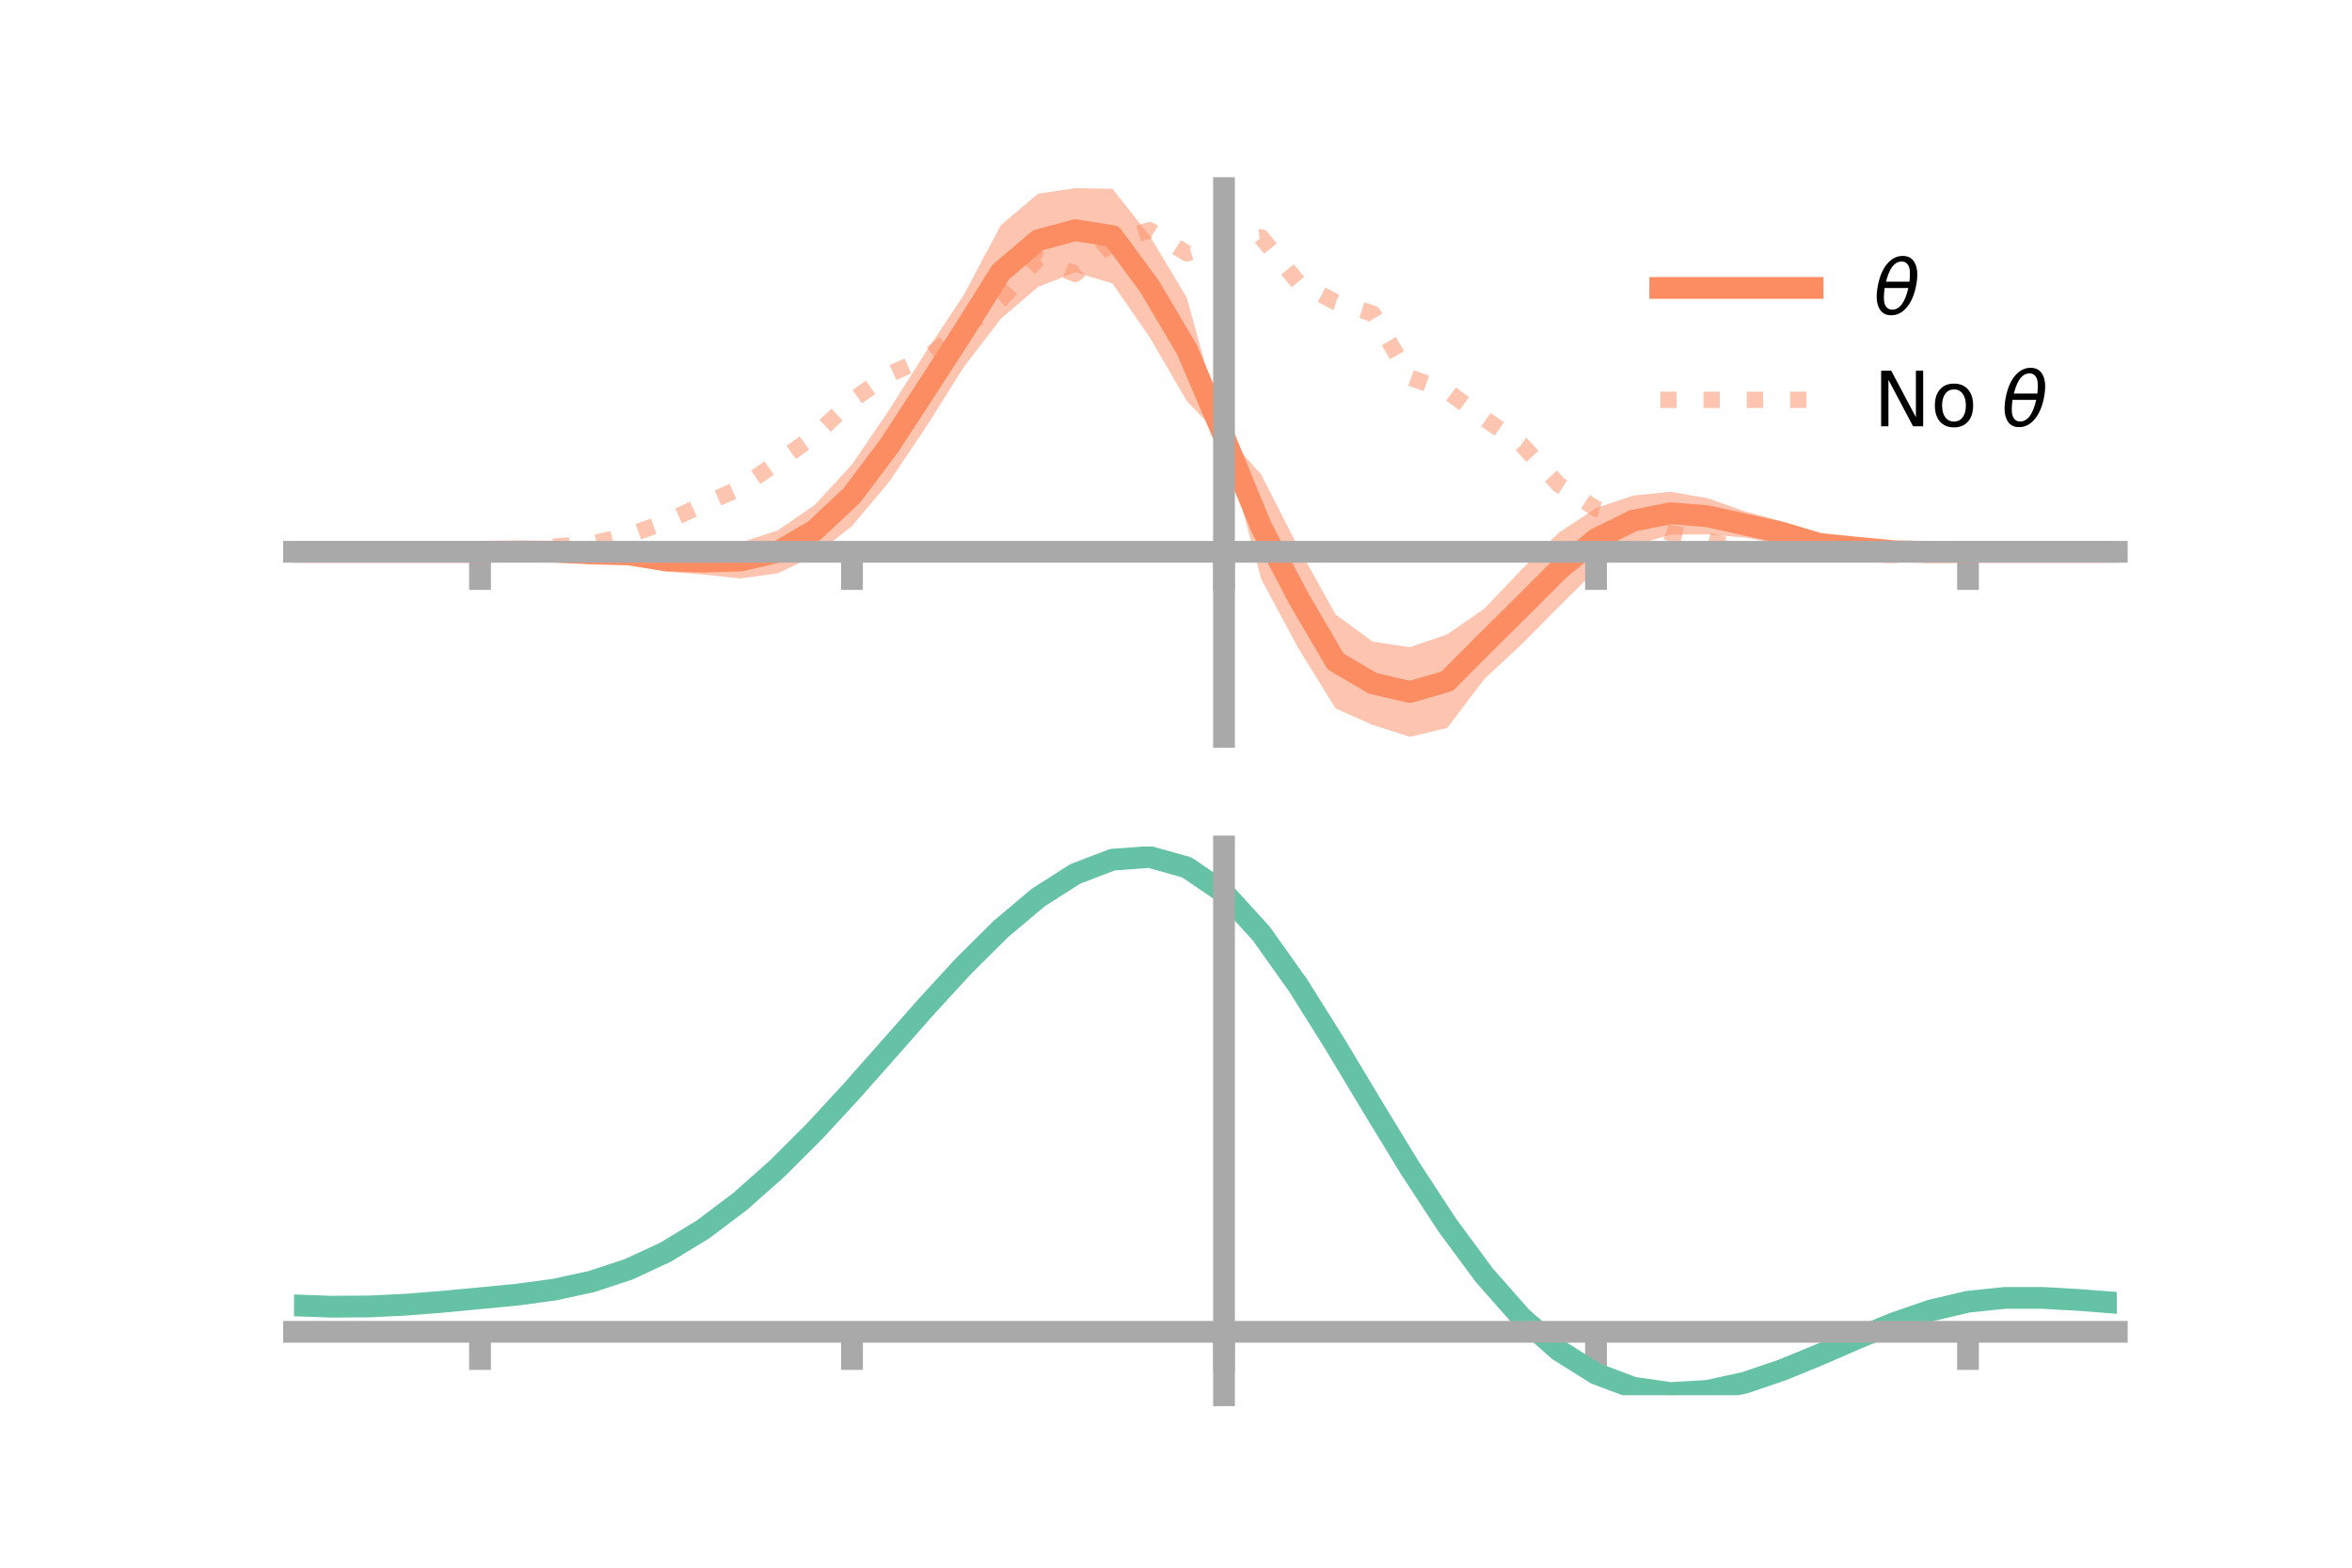 <?xml version="1.0" encoding="utf-8" standalone="no"?>
<!DOCTYPE svg PUBLIC "-//W3C//DTD SVG 1.1//EN"
  "http://www.w3.org/Graphics/SVG/1.1/DTD/svg11.dtd">
<!-- Created with matplotlib (https://matplotlib.org/) -->
<svg height="144pt" version="1.1" viewBox="0 0 216 144" width="216pt" xmlns="http://www.w3.org/2000/svg" xmlns:xlink="http://www.w3.org/1999/xlink">
 <defs>
  <style type="text/css">*{stroke-linecap:butt;stroke-linejoin:round;}</style>
 </defs>
 <g id="figure_1">
  <g id="patch_1">
   <path d="M 0 144 
L 216 144 
L 216 0 
L 0 0 
z
" style="fill:none;"/>
  </g>
  <g id="axes_1">
   <g id="patch_2">
    <path d="M 27 67.68 
L 194.4 67.68 
L 194.4 17.28 
L 27 17.28 
z
" style="fill:none;"/>
   </g>
   <g id="PolyCollection_1">
    <path clip-path="url(#p31db96e97d)" d="M 27 50.685 
L 27 50.685 
L 30.416 50.685 
L 33.833 50.685 
L 37.249 50.685 
L 40.665 50.685 
L 44.082 50.685 
L 47.498 50.573 
L 50.914 50.359 
L 54.331 50.331 
L 57.747 50.115 
L 61.163 50.444 
L 64.58 50.411 
L 67.996 49.842 
L 71.412 48.726 
L 74.829 46.375 
L 78.245 42.665 
L 81.661 37.645 
L 85.078 32.253 
L 88.494 27.12 
L 91.91 20.689 
L 95.327 17.792 
L 98.743 17.28 
L 102.159 17.335 
L 105.576 21.649 
L 108.992 27.338 
L 112.408 39.75 
L 115.824 43.591 
L 119.241 50.294 
L 122.657 56.443 
L 126.073 58.943 
L 129.49 59.444 
L 132.906 58.272 
L 136.322 55.904 
L 139.739 52.313 
L 143.155 48.93 
L 146.571 46.674 
L 149.988 45.522 
L 153.404 45.171 
L 156.82 45.758 
L 160.237 46.97 
L 163.653 47.89 
L 167.069 49.134 
L 170.486 49.778 
L 173.902 50.309 
L 177.318 50.621 
L 180.735 50.685 
L 184.151 50.685 
L 187.567 50.685 
L 190.984 50.685 
L 194.4 50.685 
L 194.4 50.685 
L 194.4 50.685 
L 190.984 50.685 
L 187.567 50.685 
L 184.151 50.685 
L 180.735 50.686 
L 177.318 50.788 
L 173.902 50.948 
L 170.486 50.834 
L 167.069 50.774 
L 163.653 49.989 
L 160.237 49.38 
L 156.82 49.085 
L 153.404 49.11 
L 149.988 50.145 
L 146.571 52.35 
L 143.155 55.739 
L 139.739 59.191 
L 136.322 62.369 
L 132.906 66.871 
L 129.49 67.68 
L 126.073 66.593 
L 122.657 65.077 
L 119.241 59.552 
L 115.824 53.193 
L 112.408 40.418 
L 108.992 36.84 
L 105.576 30.975 
L 102.159 26.034 
L 98.743 25.006 
L 95.327 26.357 
L 91.91 29.287 
L 88.494 33.739 
L 85.078 39.172 
L 81.661 44.254 
L 78.245 48.32 
L 74.829 51.039 
L 71.412 52.669 
L 67.996 53.136 
L 64.58 52.771 
L 61.163 52.51 
L 57.747 51.741 
L 54.331 51.359 
L 50.914 50.989 
L 47.498 50.74 
L 44.082 50.685 
L 40.665 50.685 
L 37.249 50.685 
L 33.833 50.685 
L 30.416 50.685 
L 27 50.685 
z
" style="fill:#fc8d62;fill-opacity:0.5;"/>
   </g>
   <g id="matplotlib.axis_1">
    <g id="xtick_1">
     <g id="line2d_1">
      <defs>
       <path d="M 0 0 
L 0 3.5 
" id="m9cf0360fd5" style="stroke:#a9a9a9;stroke-width:2;"/>
      </defs>
      <g>
       <use style="fill:#a9a9a9;stroke:#a9a9a9;stroke-width:2;" x="44.082" xlink:href="#m9cf0360fd5" y="50.685"/>
      </g>
     </g>
    </g>
    <g id="xtick_2">
     <g id="line2d_2">
      <g>
       <use style="fill:#a9a9a9;stroke:#a9a9a9;stroke-width:2;" x="78.245" xlink:href="#m9cf0360fd5" y="50.685"/>
      </g>
     </g>
    </g>
    <g id="xtick_3">
     <g id="line2d_3">
      <g>
       <use style="fill:#a9a9a9;stroke:#a9a9a9;stroke-width:2;" x="112.408" xlink:href="#m9cf0360fd5" y="50.685"/>
      </g>
     </g>
    </g>
    <g id="xtick_4">
     <g id="line2d_4">
      <g>
       <use style="fill:#a9a9a9;stroke:#a9a9a9;stroke-width:2;" x="146.571" xlink:href="#m9cf0360fd5" y="50.685"/>
      </g>
     </g>
    </g>
    <g id="xtick_5">
     <g id="line2d_5">
      <g>
       <use style="fill:#a9a9a9;stroke:#a9a9a9;stroke-width:2;" x="180.735" xlink:href="#m9cf0360fd5" y="50.685"/>
      </g>
     </g>
    </g>
   </g>
   <g id="matplotlib.axis_2"/>
   <g id="line2d_6">
    <path clip-path="url(#p31db96e97d)" d="M 27 50.685 
L 30.416 50.685 
L 33.833 50.685 
L 37.249 50.685 
L 40.665 50.685 
L 44.082 50.685 
L 47.498 50.656 
L 50.914 50.674 
L 54.331 50.845 
L 57.747 50.928 
L 61.163 51.477 
L 64.58 51.591 
L 67.996 51.489 
L 71.412 50.697 
L 74.829 48.707 
L 78.245 45.493 
L 81.661 40.95 
L 85.078 35.712 
L 88.494 30.429 
L 91.91 24.988 
L 95.327 22.075 
L 98.743 21.143 
L 102.159 21.684 
L 105.576 26.312 
L 108.992 32.089 
L 112.408 40.084 
L 115.824 48.392 
L 119.241 54.923 
L 122.657 60.76 
L 126.073 62.768 
L 129.49 63.562 
L 132.906 62.571 
L 136.322 59.137 
L 139.739 55.752 
L 143.155 52.334 
L 146.571 49.512 
L 149.988 47.833 
L 153.404 47.141 
L 156.82 47.421 
L 160.237 48.175 
L 163.653 48.939 
L 167.069 49.954 
L 170.486 50.306 
L 173.902 50.629 
L 177.318 50.705 
L 180.735 50.685 
L 184.151 50.685 
L 187.567 50.685 
L 190.984 50.685 
L 194.4 50.685 
" style="fill:none;stroke:#fc8d62;stroke-linecap:square;stroke-width:2;"/>
   </g>
   <g id="line2d_7">
    <path clip-path="url(#p31db96e97d)" d="M 27 50.685 
L 30.416 50.685 
L 33.833 50.685 
L 37.249 50.685 
L 40.665 50.685 
L 44.082 50.685 
L 47.498 50.588 
L 50.914 50.204 
L 54.331 49.946 
L 57.747 49.146 
L 61.163 47.94 
L 64.58 46.346 
L 67.996 44.83 
L 71.412 42.446 
L 74.829 40.014 
L 78.245 36.78 
L 81.661 34.373 
L 85.078 32.87 
L 88.494 30.202 
L 91.91 27.528 
L 95.327 23.775 
L 98.743 25.166 
L 102.159 22.25 
L 105.576 21.143 
L 108.992 23.269 
L 112.408 22.242 
L 115.824 21.797 
L 119.241 25.965 
L 122.657 27.749 
L 126.073 28.806 
L 129.49 34.679 
L 132.906 35.928 
L 136.322 38.45 
L 139.739 40.837 
L 143.155 44.51 
L 146.571 46.716 
L 149.988 47.748 
L 153.404 48.959 
L 156.82 49.649 
L 160.237 50.513 
L 163.653 50.745 
L 167.069 50.836 
L 170.486 50.834 
L 173.902 50.981 
L 177.318 50.762 
L 180.735 50.685 
L 184.151 50.685 
L 187.567 50.685 
L 190.984 50.685 
L 194.4 50.685 
" style="fill:none;stroke:#fc8d62;stroke-dasharray:1.5,2.475;stroke-dashoffset:0;stroke-opacity:0.5;stroke-width:1.5;"/>
   </g>
   <g id="patch_3">
    <path d="M 112.408 67.68 
L 112.408 17.28 
" style="fill:none;stroke:#a9a9a9;stroke-linecap:square;stroke-linejoin:miter;stroke-width:2;"/>
   </g>
   <g id="patch_4">
    <path d="M 194.4 67.68 
L 194.4 17.28 
" style="fill:none;"/>
   </g>
   <g id="patch_5">
    <path d="M 27 50.685 
L 194.4 50.685 
" style="fill:none;stroke:#a9a9a9;stroke-linecap:square;stroke-linejoin:miter;stroke-width:2;"/>
   </g>
   <g id="patch_6">
    <path d="M 27 17.28 
L 194.4 17.28 
" style="fill:none;"/>
   </g>
   <g id="legend_1">
    <g id="line2d_8">
     <path d="M 152.47 26.449 
L 166.47 26.449 
" style="fill:none;stroke:#fc8d62;stroke-linecap:square;stroke-width:2;"/>
    </g>
    <g id="line2d_9"/>
    <g id="text_1">
     <!-- $\theta$ -->
     <g transform="translate(172.07 28.899)scale(0.07 -0.07)">
      <defs>
       <path d="M 45.516 34.672 
L 14.453 34.672 
Q 12.359 20.062 14.5 13.875 
Q 17.188 6.25 24.469 6.25 
Q 31.781 6.25 37.359 13.922 
Q 42.234 20.656 45.516 34.672 
z
M 47.016 42.969 
Q 48.344 56.844 46.625 61.719 
Q 43.953 69.438 36.766 69.438 
Q 29.297 69.438 23.828 61.812 
Q 19.531 55.672 16.156 42.969 
z
M 38.188 76.766 
Q 49.906 76.766 54.594 66.406 
Q 59.281 56.109 55.719 37.844 
Q 52.203 19.625 43.453 9.281 
Q 34.766 -1.125 23.047 -1.125 
Q 11.281 -1.125 6.641 9.281 
Q 2 19.625 5.516 37.844 
Q 9.078 56.109 17.719 66.406 
Q 26.422 76.766 38.188 76.766 
z
" id="DejaVuSans-Oblique-952"/>
      </defs>
      <use transform="translate(0 0.234)" xlink:href="#DejaVuSans-Oblique-952"/>
     </g>
    </g>
    <g id="line2d_10">
     <path d="M 152.47 36.724 
L 166.47 36.724 
" style="fill:none;stroke:#fc8d62;stroke-dasharray:1.5,2.475;stroke-dashoffset:0;stroke-opacity:0.5;stroke-width:1.5;"/>
    </g>
    <g id="line2d_11"/>
    <g id="text_2">
     <!-- No $\theta$ -->
     <g transform="translate(172.07 39.174)scale(0.07 -0.07)">
      <defs>
       <path d="M 9.812 72.906 
L 23.094 72.906 
L 55.422 11.922 
L 55.422 72.906 
L 64.984 72.906 
L 64.984 0 
L 51.703 0 
L 19.391 60.984 
L 19.391 0 
L 9.812 0 
z
" id="DejaVuSans-78"/>
       <path d="M 30.609 48.391 
Q 23.391 48.391 19.188 42.75 
Q 14.984 37.109 14.984 27.297 
Q 14.984 17.484 19.156 11.844 
Q 23.344 6.203 30.609 6.203 
Q 37.797 6.203 41.984 11.859 
Q 46.188 17.531 46.188 27.297 
Q 46.188 37.016 41.984 42.703 
Q 37.797 48.391 30.609 48.391 
z
M 30.609 56 
Q 42.328 56 49.016 48.375 
Q 55.719 40.766 55.719 27.297 
Q 55.719 13.875 49.016 6.219 
Q 42.328 -1.422 30.609 -1.422 
Q 18.844 -1.422 12.172 6.219 
Q 5.516 13.875 5.516 27.297 
Q 5.516 40.766 12.172 48.375 
Q 18.844 56 30.609 56 
z
" id="DejaVuSans-111"/>
       <path id="DejaVuSans-32"/>
      </defs>
      <use transform="translate(0 0.234)" xlink:href="#DejaVuSans-78"/>
      <use transform="translate(74.805 0.234)" xlink:href="#DejaVuSans-111"/>
      <use transform="translate(135.986 0.234)" xlink:href="#DejaVuSans-32"/>
      <use transform="translate(167.773 0.234)" xlink:href="#DejaVuSans-Oblique-952"/>
     </g>
    </g>
   </g>
  </g>
  <g id="axes_2">
   <g id="patch_7">
    <path d="M 27 128.16 
L 194.4 128.16 
L 194.4 77.76 
L 27 77.76 
z
" style="fill:none;"/>
   </g>
   <g id="PolyCollection_2">
    <path clip-path="url(#p4346b98cf3)" d="M 27 119.952 
L 27 119.855 
L 30.416 119.984 
L 33.833 119.964 
L 37.249 119.793 
L 40.665 119.509 
L 44.082 119.176 
L 47.498 118.838 
L 50.914 118.365 
L 54.331 117.614 
L 57.747 116.471 
L 61.163 114.859 
L 64.58 112.737 
L 67.996 110.107 
L 71.412 107.006 
L 74.829 103.509 
L 78.245 99.719 
L 81.661 95.766 
L 85.078 91.801 
L 88.494 87.995 
L 91.91 84.527 
L 95.327 81.584 
L 98.743 79.355 
L 102.159 78.021 
L 105.576 77.76 
L 108.992 78.736 
L 112.408 81.093 
L 115.824 84.897 
L 119.241 89.775 
L 122.657 95.305 
L 126.073 101.09 
L 129.49 106.783 
L 132.906 112.095 
L 136.322 116.797 
L 139.739 120.73 
L 143.155 123.797 
L 146.571 125.964 
L 149.988 127.257 
L 153.404 127.753 
L 156.82 127.562 
L 160.237 126.821 
L 163.653 125.681 
L 167.069 124.3 
L 170.486 122.839 
L 173.902 121.451 
L 177.318 120.285 
L 180.735 119.482 
L 184.151 119.135 
L 187.567 119.138 
L 190.984 119.341 
L 194.4 119.616 
L 194.4 119.735 
L 194.4 119.735 
L 190.984 119.483 
L 187.567 119.296 
L 184.151 119.304 
L 180.735 119.656 
L 177.318 120.467 
L 173.902 121.658 
L 170.486 123.087 
L 167.069 124.595 
L 163.653 126.02 
L 160.237 127.195 
L 156.82 127.958 
L 153.404 128.16 
L 149.988 127.673 
L 146.571 126.4 
L 143.155 124.283 
L 139.739 121.306 
L 136.322 117.499 
L 132.906 112.952 
L 129.49 107.815 
L 126.073 102.302 
L 122.657 96.695 
L 119.241 91.329 
L 115.824 86.593 
L 112.408 82.899 
L 108.992 80.614 
L 105.576 79.667 
L 102.159 79.916 
L 98.743 81.195 
L 95.327 83.333 
L 91.91 86.151 
L 88.494 89.467 
L 85.078 93.102 
L 81.661 96.884 
L 78.245 100.654 
L 74.829 104.268 
L 71.412 107.605 
L 67.996 110.569 
L 64.58 113.092 
L 61.163 115.138 
L 57.747 116.704 
L 54.331 117.819 
L 50.914 118.55 
L 47.498 119.005 
L 44.082 119.324 
L 40.665 119.634 
L 37.249 119.895 
L 33.833 120.048 
L 30.416 120.067 
L 27 119.952 
z
" style="fill:#66c2a5;fill-opacity:0.5;"/>
   </g>
   <g id="matplotlib.axis_3">
    <g id="xtick_6">
     <g id="line2d_12">
      <g>
       <use style="fill:#a9a9a9;stroke:#a9a9a9;stroke-width:2;" x="44.082" xlink:href="#m9cf0360fd5" y="122.332"/>
      </g>
     </g>
    </g>
    <g id="xtick_7">
     <g id="line2d_13">
      <g>
       <use style="fill:#a9a9a9;stroke:#a9a9a9;stroke-width:2;" x="78.245" xlink:href="#m9cf0360fd5" y="122.332"/>
      </g>
     </g>
    </g>
    <g id="xtick_8">
     <g id="line2d_14">
      <g>
       <use style="fill:#a9a9a9;stroke:#a9a9a9;stroke-width:2;" x="112.408" xlink:href="#m9cf0360fd5" y="122.332"/>
      </g>
     </g>
    </g>
    <g id="xtick_9">
     <g id="line2d_15">
      <g>
       <use style="fill:#a9a9a9;stroke:#a9a9a9;stroke-width:2;" x="146.571" xlink:href="#m9cf0360fd5" y="122.332"/>
      </g>
     </g>
    </g>
    <g id="xtick_10">
     <g id="line2d_16">
      <g>
       <use style="fill:#a9a9a9;stroke:#a9a9a9;stroke-width:2;" x="180.735" xlink:href="#m9cf0360fd5" y="122.332"/>
      </g>
     </g>
    </g>
   </g>
   <g id="matplotlib.axis_4"/>
   <g id="line2d_17">
    <path clip-path="url(#p4346b98cf3)" d="M 27 119.903 
L 30.416 120.025 
L 33.833 120.006 
L 37.249 119.844 
L 40.665 119.571 
L 44.082 119.25 
L 47.498 118.921 
L 50.914 118.458 
L 54.331 117.716 
L 57.747 116.587 
L 61.163 114.998 
L 64.58 112.914 
L 67.996 110.338 
L 71.412 107.306 
L 74.829 103.889 
L 78.245 100.186 
L 81.661 96.325 
L 85.078 92.452 
L 88.494 88.731 
L 91.91 85.339 
L 95.327 82.459 
L 98.743 80.275 
L 102.159 78.969 
L 105.576 78.714 
L 108.992 79.675 
L 112.408 81.996 
L 115.824 85.745 
L 119.241 90.552 
L 122.657 96 
L 126.073 101.696 
L 129.49 107.299 
L 132.906 112.524 
L 136.322 117.148 
L 139.739 121.018 
L 143.155 124.04 
L 146.571 126.182 
L 149.988 127.465 
L 153.404 127.956 
L 156.82 127.76 
L 160.237 127.008 
L 163.653 125.85 
L 167.069 124.448 
L 170.486 122.963 
L 173.902 121.555 
L 177.318 120.376 
L 180.735 119.569 
L 184.151 119.219 
L 187.567 119.217 
L 190.984 119.412 
L 194.4 119.675 
" style="fill:none;stroke:#66c2a5;stroke-linecap:square;stroke-width:2;"/>
   </g>
   <g id="patch_8">
    <path d="M 112.408 128.16 
L 112.408 77.76 
" style="fill:none;stroke:#a9a9a9;stroke-linecap:square;stroke-linejoin:miter;stroke-width:2;"/>
   </g>
   <g id="patch_9">
    <path d="M 194.4 128.16 
L 194.4 77.76 
" style="fill:none;"/>
   </g>
   <g id="patch_10">
    <path d="M 27 122.332 
L 194.4 122.332 
" style="fill:none;stroke:#a9a9a9;stroke-linecap:square;stroke-linejoin:miter;stroke-width:2;"/>
   </g>
   <g id="patch_11">
    <path d="M 27 77.76 
L 194.4 77.76 
" style="fill:none;"/>
   </g>
  </g>
 </g>
 <defs>
  <clipPath id="p31db96e97d">
   <rect height="50.4" width="167.4" x="27" y="17.28"/>
  </clipPath>
  <clipPath id="p4346b98cf3">
   <rect height="50.4" width="167.4" x="27" y="77.76"/>
  </clipPath>
 </defs>
</svg>
